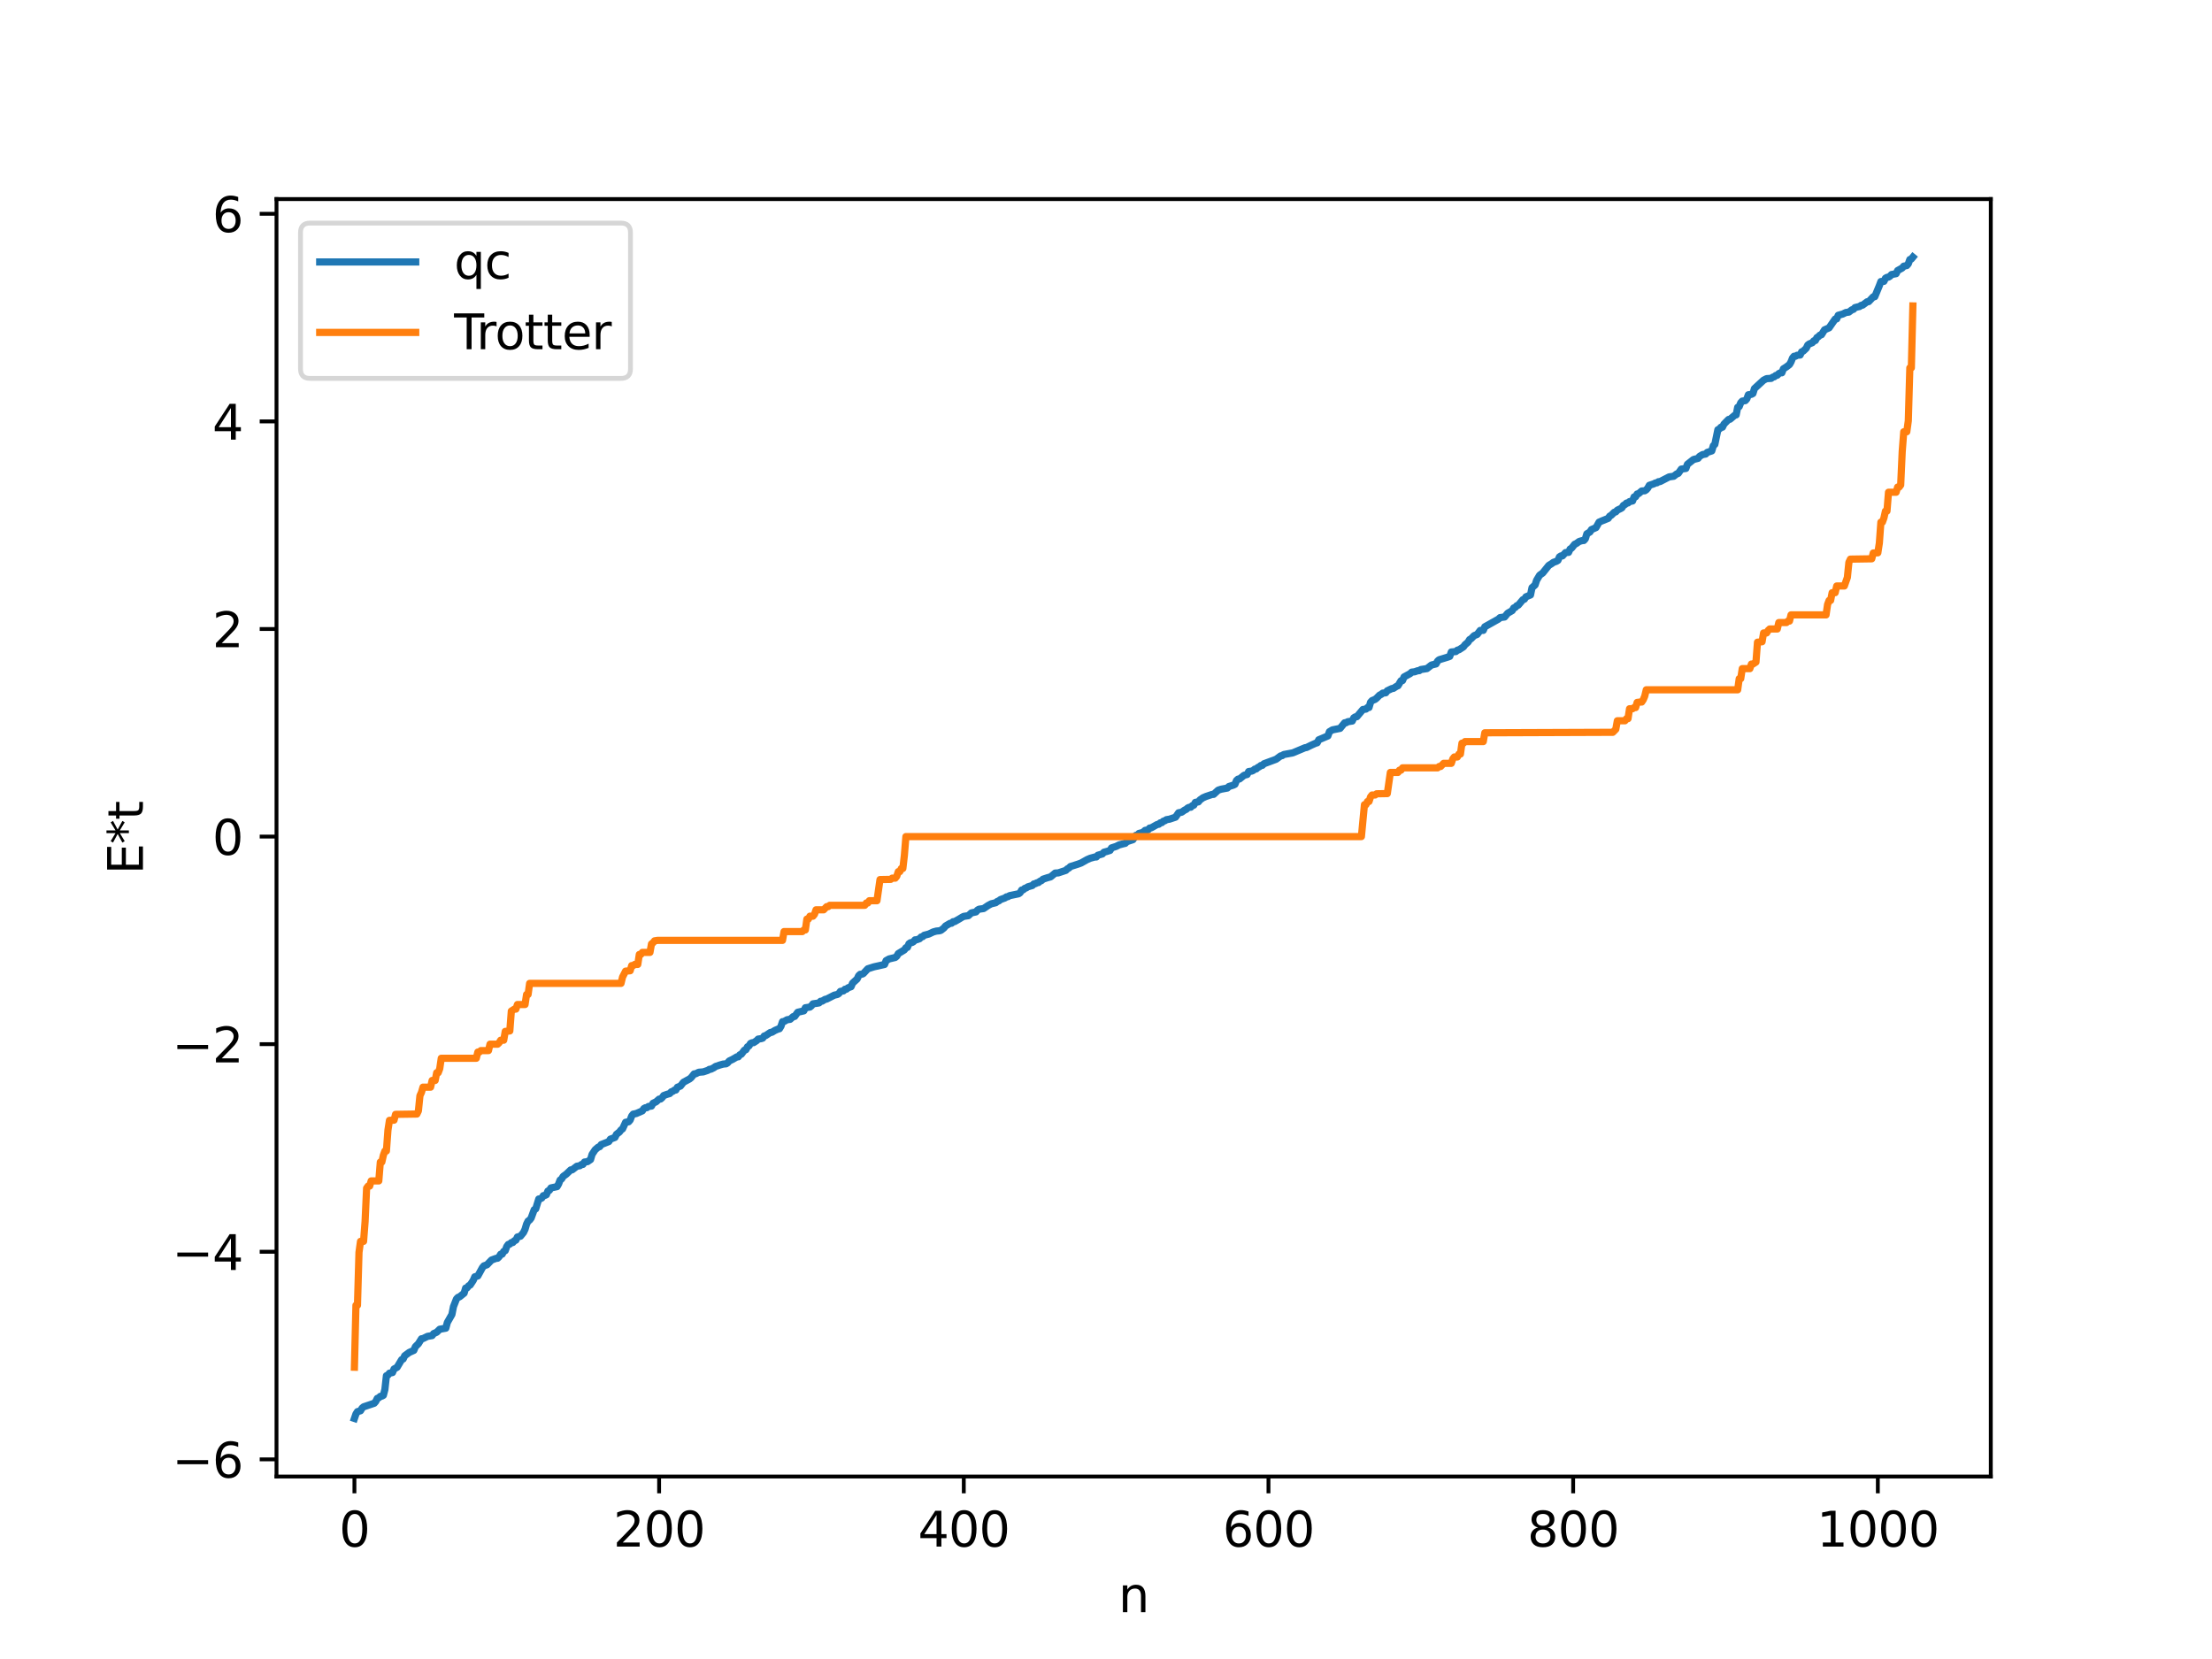 <?xml version="1.0" encoding="utf-8" standalone="no"?>
<!DOCTYPE svg PUBLIC "-//W3C//DTD SVG 1.1//EN"
  "http://www.w3.org/Graphics/SVG/1.1/DTD/svg11.dtd">
<svg xmlns:xlink="http://www.w3.org/1999/xlink" width="460.8pt" height="345.6pt" viewBox="0 0 460.8 345.6" xmlns="http://www.w3.org/2000/svg" version="1.1">
 <defs>
  <style type="text/css">*{stroke-linejoin: round; stroke-linecap: butt}</style>
 </defs>
 <g id="figure_1">
  <g id="patch_1">
   <path d="M 0 345.6 
L 460.8 345.6 
L 460.8 0 
L 0 0 
z
" style="fill: #ffffff"/>
  </g>
  <g id="axes_1">
   <g id="patch_2">
    <path d="M 57.6 307.584 
L 414.72 307.584 
L 414.72 41.472 
L 57.6 41.472 
z
" style="fill: #ffffff"/>
   </g>
   <g id="matplotlib.axis_1">
    <g id="xtick_1">
     <g id="line2d_1">
      <defs>
       <path id="m128a3b2daa" d="M 0 0 
L 0 3.5 
" style="stroke: #000000; stroke-width: 0.8"/>
      </defs>
      <g>
       <use xlink:href="#m128a3b2daa" x="73.833" y="307.584" style="stroke: #000000; stroke-width: 0.8"/>
      </g>
     </g>
     <g id="text_1">
      <!-- 0 -->
      <g transform="translate(70.651 322.182) scale(0.1 -0.1)">
       <defs>
        <path id="DejaVuSans-30" d="M 2034 4250 
Q 1547 4250 1301 3770 
Q 1056 3291 1056 2328 
Q 1056 1369 1301 889 
Q 1547 409 2034 409 
Q 2525 409 2770 889 
Q 3016 1369 3016 2328 
Q 3016 3291 2770 3770 
Q 2525 4250 2034 4250 
z
M 2034 4750 
Q 2819 4750 3233 4129 
Q 3647 3509 3647 2328 
Q 3647 1150 3233 529 
Q 2819 -91 2034 -91 
Q 1250 -91 836 529 
Q 422 1150 422 2328 
Q 422 3509 836 4129 
Q 1250 4750 2034 4750 
z
" transform="scale(0.016)"/>
       </defs>
       <use xlink:href="#DejaVuSans-30"/>
      </g>
     </g>
    </g>
    <g id="xtick_2">
     <g id="line2d_2">
      <g>
       <use xlink:href="#m128a3b2daa" x="137.304" y="307.584" style="stroke: #000000; stroke-width: 0.8"/>
      </g>
     </g>
     <g id="text_2">
      <!-- 200 -->
      <g transform="translate(127.76 322.182) scale(0.1 -0.1)">
       <defs>
        <path id="DejaVuSans-32" d="M 1228 531 
L 3431 531 
L 3431 0 
L 469 0 
L 469 531 
Q 828 903 1448 1529 
Q 2069 2156 2228 2338 
Q 2531 2678 2651 2914 
Q 2772 3150 2772 3378 
Q 2772 3750 2511 3984 
Q 2250 4219 1831 4219 
Q 1534 4219 1204 4116 
Q 875 4013 500 3803 
L 500 4441 
Q 881 4594 1212 4672 
Q 1544 4750 1819 4750 
Q 2544 4750 2975 4387 
Q 3406 4025 3406 3419 
Q 3406 3131 3298 2873 
Q 3191 2616 2906 2266 
Q 2828 2175 2409 1742 
Q 1991 1309 1228 531 
z
" transform="scale(0.016)"/>
       </defs>
       <use xlink:href="#DejaVuSans-32"/>
       <use xlink:href="#DejaVuSans-30" x="63.623"/>
       <use xlink:href="#DejaVuSans-30" x="127.246"/>
      </g>
     </g>
    </g>
    <g id="xtick_3">
     <g id="line2d_3">
      <g>
       <use xlink:href="#m128a3b2daa" x="200.775" y="307.584" style="stroke: #000000; stroke-width: 0.8"/>
      </g>
     </g>
     <g id="text_3">
      <!-- 400 -->
      <g transform="translate(191.231 322.182) scale(0.1 -0.1)">
       <defs>
        <path id="DejaVuSans-34" d="M 2419 4116 
L 825 1625 
L 2419 1625 
L 2419 4116 
z
M 2253 4666 
L 3047 4666 
L 3047 1625 
L 3713 1625 
L 3713 1100 
L 3047 1100 
L 3047 0 
L 2419 0 
L 2419 1100 
L 313 1100 
L 313 1709 
L 2253 4666 
z
" transform="scale(0.016)"/>
       </defs>
       <use xlink:href="#DejaVuSans-34"/>
       <use xlink:href="#DejaVuSans-30" x="63.623"/>
       <use xlink:href="#DejaVuSans-30" x="127.246"/>
      </g>
     </g>
    </g>
    <g id="xtick_4">
     <g id="line2d_4">
      <g>
       <use xlink:href="#m128a3b2daa" x="264.246" y="307.584" style="stroke: #000000; stroke-width: 0.8"/>
      </g>
     </g>
     <g id="text_4">
      <!-- 600 -->
      <g transform="translate(254.702 322.182) scale(0.1 -0.1)">
       <defs>
        <path id="DejaVuSans-36" d="M 2113 2584 
Q 1688 2584 1439 2293 
Q 1191 2003 1191 1497 
Q 1191 994 1439 701 
Q 1688 409 2113 409 
Q 2538 409 2786 701 
Q 3034 994 3034 1497 
Q 3034 2003 2786 2293 
Q 2538 2584 2113 2584 
z
M 3366 4563 
L 3366 3988 
Q 3128 4100 2886 4159 
Q 2644 4219 2406 4219 
Q 1781 4219 1451 3797 
Q 1122 3375 1075 2522 
Q 1259 2794 1537 2939 
Q 1816 3084 2150 3084 
Q 2853 3084 3261 2657 
Q 3669 2231 3669 1497 
Q 3669 778 3244 343 
Q 2819 -91 2113 -91 
Q 1303 -91 875 529 
Q 447 1150 447 2328 
Q 447 3434 972 4092 
Q 1497 4750 2381 4750 
Q 2619 4750 2861 4703 
Q 3103 4656 3366 4563 
z
" transform="scale(0.016)"/>
       </defs>
       <use xlink:href="#DejaVuSans-36"/>
       <use xlink:href="#DejaVuSans-30" x="63.623"/>
       <use xlink:href="#DejaVuSans-30" x="127.246"/>
      </g>
     </g>
    </g>
    <g id="xtick_5">
     <g id="line2d_5">
      <g>
       <use xlink:href="#m128a3b2daa" x="327.717" y="307.584" style="stroke: #000000; stroke-width: 0.8"/>
      </g>
     </g>
     <g id="text_5">
      <!-- 800 -->
      <g transform="translate(318.173 322.182) scale(0.1 -0.1)">
       <defs>
        <path id="DejaVuSans-38" d="M 2034 2216 
Q 1584 2216 1326 1975 
Q 1069 1734 1069 1313 
Q 1069 891 1326 650 
Q 1584 409 2034 409 
Q 2484 409 2743 651 
Q 3003 894 3003 1313 
Q 3003 1734 2745 1975 
Q 2488 2216 2034 2216 
z
M 1403 2484 
Q 997 2584 770 2862 
Q 544 3141 544 3541 
Q 544 4100 942 4425 
Q 1341 4750 2034 4750 
Q 2731 4750 3128 4425 
Q 3525 4100 3525 3541 
Q 3525 3141 3298 2862 
Q 3072 2584 2669 2484 
Q 3125 2378 3379 2068 
Q 3634 1759 3634 1313 
Q 3634 634 3220 271 
Q 2806 -91 2034 -91 
Q 1263 -91 848 271 
Q 434 634 434 1313 
Q 434 1759 690 2068 
Q 947 2378 1403 2484 
z
M 1172 3481 
Q 1172 3119 1398 2916 
Q 1625 2713 2034 2713 
Q 2441 2713 2670 2916 
Q 2900 3119 2900 3481 
Q 2900 3844 2670 4047 
Q 2441 4250 2034 4250 
Q 1625 4250 1398 4047 
Q 1172 3844 1172 3481 
z
" transform="scale(0.016)"/>
       </defs>
       <use xlink:href="#DejaVuSans-38"/>
       <use xlink:href="#DejaVuSans-30" x="63.623"/>
       <use xlink:href="#DejaVuSans-30" x="127.246"/>
      </g>
     </g>
    </g>
    <g id="xtick_6">
     <g id="line2d_6">
      <g>
       <use xlink:href="#m128a3b2daa" x="391.188" y="307.584" style="stroke: #000000; stroke-width: 0.8"/>
      </g>
     </g>
     <g id="text_6">
      <!-- 1000 -->
      <g transform="translate(378.463 322.182) scale(0.1 -0.1)">
       <defs>
        <path id="DejaVuSans-31" d="M 794 531 
L 1825 531 
L 1825 4091 
L 703 3866 
L 703 4441 
L 1819 4666 
L 2450 4666 
L 2450 531 
L 3481 531 
L 3481 0 
L 794 0 
L 794 531 
z
" transform="scale(0.016)"/>
       </defs>
       <use xlink:href="#DejaVuSans-31"/>
       <use xlink:href="#DejaVuSans-30" x="63.623"/>
       <use xlink:href="#DejaVuSans-30" x="127.246"/>
       <use xlink:href="#DejaVuSans-30" x="190.869"/>
      </g>
     </g>
    </g>
    <g id="text_7">
     <!-- n -->
     <g transform="translate(232.991 335.861) scale(0.1 -0.1)">
      <defs>
       <path id="DejaVuSans-6e" d="M 3513 2113 
L 3513 0 
L 2938 0 
L 2938 2094 
Q 2938 2591 2744 2837 
Q 2550 3084 2163 3084 
Q 1697 3084 1428 2787 
Q 1159 2491 1159 1978 
L 1159 0 
L 581 0 
L 581 3500 
L 1159 3500 
L 1159 2956 
Q 1366 3272 1645 3428 
Q 1925 3584 2291 3584 
Q 2894 3584 3203 3211 
Q 3513 2838 3513 2113 
z
" transform="scale(0.016)"/>
      </defs>
      <use xlink:href="#DejaVuSans-6e"/>
     </g>
    </g>
   </g>
   <g id="matplotlib.axis_2">
    <g id="ytick_1">
     <g id="line2d_7">
      <defs>
       <path id="mf2747f293c" d="M 0 0 
L -3.5 0 
" style="stroke: #000000; stroke-width: 0.8"/>
      </defs>
      <g>
       <use xlink:href="#mf2747f293c" x="57.6" y="304.009" style="stroke: #000000; stroke-width: 0.8"/>
      </g>
     </g>
     <g id="text_8">
      <!-- −6 -->
      <g transform="translate(35.858 307.808) scale(0.1 -0.1)">
       <defs>
        <path id="DejaVuSans-2212" d="M 678 2272 
L 4684 2272 
L 4684 1741 
L 678 1741 
L 678 2272 
z
" transform="scale(0.016)"/>
       </defs>
       <use xlink:href="#DejaVuSans-2212"/>
       <use xlink:href="#DejaVuSans-36" x="83.789"/>
      </g>
     </g>
    </g>
    <g id="ytick_2">
     <g id="line2d_8">
      <g>
       <use xlink:href="#mf2747f293c" x="57.6" y="260.764" style="stroke: #000000; stroke-width: 0.8"/>
      </g>
     </g>
     <g id="text_9">
      <!-- −4 -->
      <g transform="translate(35.858 264.564) scale(0.1 -0.1)">
       <use xlink:href="#DejaVuSans-2212"/>
       <use xlink:href="#DejaVuSans-34" x="83.789"/>
      </g>
     </g>
    </g>
    <g id="ytick_3">
     <g id="line2d_9">
      <g>
       <use xlink:href="#mf2747f293c" x="57.6" y="217.52" style="stroke: #000000; stroke-width: 0.8"/>
      </g>
     </g>
     <g id="text_10">
      <!-- −2 -->
      <g transform="translate(35.858 221.319) scale(0.1 -0.1)">
       <use xlink:href="#DejaVuSans-2212"/>
       <use xlink:href="#DejaVuSans-32" x="83.789"/>
      </g>
     </g>
    </g>
    <g id="ytick_4">
     <g id="line2d_10">
      <g>
       <use xlink:href="#mf2747f293c" x="57.6" y="174.275" style="stroke: #000000; stroke-width: 0.8"/>
      </g>
     </g>
     <g id="text_11">
      <!-- 0 -->
      <g transform="translate(44.237 178.074) scale(0.1 -0.1)">
       <use xlink:href="#DejaVuSans-30"/>
      </g>
     </g>
    </g>
    <g id="ytick_5">
     <g id="line2d_11">
      <g>
       <use xlink:href="#mf2747f293c" x="57.6" y="131.03" style="stroke: #000000; stroke-width: 0.8"/>
      </g>
     </g>
     <g id="text_12">
      <!-- 2 -->
      <g transform="translate(44.237 134.829) scale(0.1 -0.1)">
       <use xlink:href="#DejaVuSans-32"/>
      </g>
     </g>
    </g>
    <g id="ytick_6">
     <g id="line2d_12">
      <g>
       <use xlink:href="#mf2747f293c" x="57.6" y="87.785" style="stroke: #000000; stroke-width: 0.8"/>
      </g>
     </g>
     <g id="text_13">
      <!-- 4 -->
      <g transform="translate(44.237 91.585) scale(0.1 -0.1)">
       <use xlink:href="#DejaVuSans-34"/>
      </g>
     </g>
    </g>
    <g id="ytick_7">
     <g id="line2d_13">
      <g>
       <use xlink:href="#mf2747f293c" x="57.6" y="44.541" style="stroke: #000000; stroke-width: 0.8"/>
      </g>
     </g>
     <g id="text_14">
      <!-- 6 -->
      <g transform="translate(44.237 48.34) scale(0.1 -0.1)">
       <use xlink:href="#DejaVuSans-36"/>
      </g>
     </g>
    </g>
    <g id="text_15">
     <!-- E*t -->
     <g transform="translate(29.778 182.148) rotate(-90) scale(0.1 -0.1)">
      <defs>
       <path id="DejaVuSans-45" d="M 628 4666 
L 3578 4666 
L 3578 4134 
L 1259 4134 
L 1259 2753 
L 3481 2753 
L 3481 2222 
L 1259 2222 
L 1259 531 
L 3634 531 
L 3634 0 
L 628 0 
L 628 4666 
z
" transform="scale(0.016)"/>
       <path id="DejaVuSans-2a" d="M 3009 3897 
L 1888 3291 
L 3009 2681 
L 2828 2375 
L 1778 3009 
L 1778 1831 
L 1422 1831 
L 1422 3009 
L 372 2375 
L 191 2681 
L 1313 3291 
L 191 3897 
L 372 4206 
L 1422 3572 
L 1422 4750 
L 1778 4750 
L 1778 3572 
L 2828 4206 
L 3009 3897 
z
" transform="scale(0.016)"/>
       <path id="DejaVuSans-74" d="M 1172 4494 
L 1172 3500 
L 2356 3500 
L 2356 3053 
L 1172 3053 
L 1172 1153 
Q 1172 725 1289 603 
Q 1406 481 1766 481 
L 2356 481 
L 2356 0 
L 1766 0 
Q 1100 0 847 248 
Q 594 497 594 1153 
L 594 3053 
L 172 3053 
L 172 3500 
L 594 3500 
L 594 4494 
L 1172 4494 
z
" transform="scale(0.016)"/>
      </defs>
      <use xlink:href="#DejaVuSans-45"/>
      <use xlink:href="#DejaVuSans-2a" x="63.184"/>
      <use xlink:href="#DejaVuSans-74" x="113.184"/>
     </g>
    </g>
   </g>
   <g id="line2d_14">
    <path d="M 73.833 295.488 
L 74.15 294.562 
L 74.467 294.07 
L 75.102 293.889 
L 75.42 293.351 
L 75.737 293.072 
L 77.958 292.322 
L 78.276 291.958 
L 78.593 291.311 
L 78.91 291.189 
L 79.228 290.884 
L 79.545 290.845 
L 79.862 290.672 
L 80.18 289.452 
L 80.497 286.586 
L 80.815 286.454 
L 81.132 286.058 
L 81.767 285.929 
L 82.084 285.184 
L 82.719 284.838 
L 83.671 283.239 
L 83.988 283.101 
L 84.305 282.432 
L 85.258 281.733 
L 86.21 281.307 
L 86.527 280.542 
L 87.162 279.918 
L 87.796 278.894 
L 88.114 278.852 
L 89.066 278.387 
L 90.018 278.23 
L 90.335 277.81 
L 90.97 277.531 
L 91.605 276.905 
L 92.874 276.684 
L 93.191 275.49 
L 94.143 273.826 
L 94.461 272.205 
L 95.096 270.586 
L 95.413 270.267 
L 95.73 270.156 
L 96.682 269.391 
L 97 268.331 
L 97.317 268.267 
L 97.634 267.85 
L 97.952 267.688 
L 98.586 266.723 
L 98.904 265.982 
L 99.539 265.807 
L 100.491 264.079 
L 100.808 263.7 
L 101.443 263.48 
L 102.395 262.491 
L 103.347 262.138 
L 103.664 262.109 
L 103.981 261.803 
L 104.299 261.278 
L 104.616 261.265 
L 104.934 260.688 
L 105.251 260.536 
L 105.568 259.671 
L 105.886 259.235 
L 106.203 259.164 
L 106.52 258.853 
L 106.838 258.836 
L 107.155 258.466 
L 107.472 258.348 
L 107.79 257.684 
L 108.424 257.524 
L 109.059 256.748 
L 109.377 256.074 
L 109.694 255.003 
L 110.011 254.369 
L 110.329 254.167 
L 110.646 253.743 
L 111.281 252.005 
L 111.598 251.837 
L 112.233 249.775 
L 112.55 249.734 
L 112.867 249.566 
L 113.185 249.077 
L 113.502 249.038 
L 113.82 248.887 
L 114.137 248.113 
L 114.454 247.964 
L 114.772 247.466 
L 115.724 247.266 
L 116.041 247.2 
L 116.358 246.662 
L 116.676 245.829 
L 116.993 245.601 
L 117.31 245.07 
L 117.945 244.617 
L 118.897 243.713 
L 119.215 243.683 
L 120.167 242.952 
L 120.801 242.841 
L 121.119 242.597 
L 121.436 242.569 
L 121.753 242.077 
L 122.388 241.992 
L 123.023 241.558 
L 123.34 240.476 
L 123.975 239.522 
L 124.61 238.973 
L 124.927 238.875 
L 125.244 238.436 
L 126.831 237.81 
L 127.148 237.306 
L 128.1 236.951 
L 128.418 236.303 
L 129.053 235.808 
L 129.37 235.383 
L 129.687 235.168 
L 130.322 233.795 
L 130.957 233.686 
L 131.274 233.324 
L 131.591 232.488 
L 131.909 232.094 
L 132.543 231.967 
L 133.813 231.416 
L 134.13 230.934 
L 134.448 230.762 
L 134.765 230.75 
L 135.082 230.5 
L 135.717 230.411 
L 136.034 229.828 
L 136.669 229.532 
L 137.304 228.968 
L 137.621 228.94 
L 137.939 228.661 
L 138.256 228.223 
L 138.891 227.99 
L 139.525 227.802 
L 139.843 227.44 
L 140.16 227.35 
L 140.477 227.099 
L 140.795 227.068 
L 141.112 226.494 
L 141.747 226.25 
L 142.381 225.447 
L 143.651 224.762 
L 143.968 224.501 
L 144.603 223.713 
L 144.92 223.689 
L 145.555 223.373 
L 146.507 223.293 
L 147.459 222.972 
L 147.777 222.763 
L 148.094 222.736 
L 148.729 222.415 
L 149.046 222.171 
L 149.998 221.851 
L 150.633 221.671 
L 151.267 221.606 
L 151.585 221.408 
L 151.902 221.024 
L 152.537 220.724 
L 153.172 220.363 
L 153.489 220.166 
L 153.806 220.154 
L 154.124 219.731 
L 154.441 219.609 
L 155.076 218.768 
L 155.393 218.669 
L 155.71 218.071 
L 156.028 217.884 
L 156.345 217.37 
L 156.662 217.221 
L 156.98 217.205 
L 157.615 216.797 
L 157.932 216.464 
L 158.567 216.368 
L 158.884 216.265 
L 159.201 215.815 
L 159.519 215.723 
L 160.471 215.086 
L 160.788 215.052 
L 161.423 214.661 
L 162.058 214.384 
L 162.375 214.303 
L 162.692 213.786 
L 163.01 212.836 
L 163.327 212.802 
L 163.962 212.428 
L 164.596 212.347 
L 165.231 211.784 
L 165.548 211.742 
L 166.183 210.873 
L 167.453 210.58 
L 167.77 209.935 
L 168.722 209.792 
L 169.039 209.53 
L 169.357 209.118 
L 170.309 208.981 
L 170.626 208.923 
L 170.943 208.583 
L 171.261 208.56 
L 171.896 208.178 
L 172.213 208.123 
L 173.8 207.312 
L 174.434 207.168 
L 174.752 206.977 
L 175.069 206.526 
L 175.704 206.421 
L 176.021 206.074 
L 176.339 206.059 
L 176.656 205.778 
L 177.291 205.551 
L 177.608 204.8 
L 178.56 203.94 
L 178.877 203.257 
L 179.195 202.964 
L 179.512 202.956 
L 179.829 202.831 
L 180.781 201.815 
L 182.051 201.411 
L 184.272 200.916 
L 184.59 200.118 
L 185.224 199.763 
L 186.494 199.46 
L 186.811 199.2 
L 187.129 198.65 
L 188.398 197.884 
L 188.715 197.425 
L 189.033 197.353 
L 189.35 196.608 
L 189.667 196.385 
L 189.985 196.349 
L 190.302 196.164 
L 190.62 195.788 
L 190.937 195.774 
L 191.572 195.548 
L 191.889 195.189 
L 192.206 195.128 
L 192.524 194.831 
L 193.476 194.584 
L 194.428 194.134 
L 195.062 193.961 
L 195.697 193.899 
L 196.015 193.803 
L 196.649 193.306 
L 196.967 192.906 
L 197.919 192.345 
L 198.236 192.322 
L 198.553 192.005 
L 198.871 191.985 
L 199.823 191.442 
L 200.458 191.052 
L 200.775 190.895 
L 201.727 190.752 
L 202.362 190.172 
L 203.314 189.968 
L 203.631 189.59 
L 203.948 189.403 
L 204.9 189.268 
L 205.853 188.624 
L 206.487 188.283 
L 207.439 188.051 
L 207.757 187.779 
L 208.074 187.683 
L 208.391 187.408 
L 209.343 187.065 
L 209.661 186.836 
L 209.978 186.795 
L 210.296 186.586 
L 212.2 186.189 
L 212.517 185.966 
L 212.834 185.411 
L 213.152 185.361 
L 213.469 185.066 
L 213.786 184.967 
L 214.104 184.747 
L 214.739 184.559 
L 215.056 184.468 
L 215.373 184.136 
L 215.691 184.093 
L 216.008 183.893 
L 216.325 183.854 
L 216.643 183.573 
L 216.96 183.457 
L 217.277 183.152 
L 218.229 182.839 
L 218.864 182.666 
L 219.816 181.877 
L 220.451 181.842 
L 222.038 181.316 
L 222.355 180.992 
L 222.672 180.837 
L 222.99 180.516 
L 223.942 180.215 
L 224.577 180.012 
L 225.211 179.779 
L 226.481 179.065 
L 227.115 178.791 
L 228.067 178.53 
L 228.385 178.523 
L 228.702 178.164 
L 229.654 177.892 
L 229.972 177.532 
L 230.606 177.362 
L 231.241 177.16 
L 231.558 176.631 
L 232.51 176.322 
L 233.145 176.002 
L 234.097 175.752 
L 234.415 175.683 
L 234.732 175.34 
L 236.001 174.925 
L 236.636 174.011 
L 236.953 173.983 
L 237.271 173.611 
L 237.905 173.462 
L 238.223 173.289 
L 238.54 172.989 
L 239.175 172.863 
L 239.492 172.499 
L 239.81 172.46 
L 241.079 171.745 
L 241.396 171.707 
L 241.714 171.41 
L 242.031 171.369 
L 242.348 171.067 
L 242.666 170.98 
L 242.983 170.756 
L 243.618 170.652 
L 244.887 170.23 
L 245.522 169.314 
L 246.157 169.201 
L 246.791 168.749 
L 247.109 168.614 
L 247.426 168.315 
L 247.743 168.176 
L 248.061 168.161 
L 248.378 167.833 
L 248.696 167.73 
L 249.013 167.15 
L 249.648 167.043 
L 249.965 166.641 
L 250.6 166.193 
L 251.234 165.919 
L 252.504 165.493 
L 252.821 165.478 
L 253.773 164.604 
L 254.408 164.402 
L 255.677 164.165 
L 255.995 163.847 
L 256.947 163.549 
L 257.264 163.386 
L 257.581 162.598 
L 257.899 162.31 
L 258.216 162.273 
L 259.168 161.504 
L 259.803 161.342 
L 260.12 160.724 
L 260.755 160.634 
L 261.072 160.493 
L 261.39 160.22 
L 261.707 160.181 
L 262.024 159.876 
L 262.342 159.737 
L 262.659 159.47 
L 262.977 159.437 
L 263.294 159.11 
L 265.833 158.168 
L 266.785 157.47 
L 267.102 157.416 
L 267.42 157.185 
L 269.324 156.828 
L 271.862 155.763 
L 272.18 155.721 
L 273.132 155.249 
L 274.084 154.822 
L 274.401 154.736 
L 274.719 154.112 
L 276.623 153.309 
L 276.94 152.426 
L 277.575 152.047 
L 279.162 151.733 
L 280.114 150.57 
L 280.431 150.557 
L 280.748 150.348 
L 281.7 150.207 
L 282.018 149.536 
L 282.335 149.339 
L 282.653 149.306 
L 283.922 147.799 
L 284.557 147.717 
L 284.874 147.393 
L 285.191 147.387 
L 285.509 146.3 
L 285.826 145.949 
L 286.461 145.689 
L 286.778 145.433 
L 287.413 144.788 
L 287.73 144.657 
L 288.048 144.39 
L 288.682 144.32 
L 289 143.892 
L 289.952 143.442 
L 290.269 143.4 
L 290.904 142.984 
L 291.221 142.856 
L 291.856 141.812 
L 292.173 141.773 
L 292.491 141.017 
L 293.76 140.327 
L 294.077 140.023 
L 294.712 139.946 
L 295.347 139.717 
L 295.664 139.708 
L 295.981 139.477 
L 297.251 139.281 
L 298.203 138.537 
L 299.155 138.304 
L 299.472 137.724 
L 299.79 137.44 
L 300.742 137.153 
L 301.694 136.859 
L 302.011 136.734 
L 302.329 135.825 
L 303.281 135.731 
L 303.598 135.441 
L 303.915 135.37 
L 304.867 134.753 
L 305.185 134.316 
L 305.82 133.774 
L 306.137 133.238 
L 306.454 133.061 
L 307.089 132.417 
L 307.724 132.157 
L 308.358 131.328 
L 308.993 131.316 
L 309.31 130.574 
L 312.167 128.968 
L 312.484 128.66 
L 313.436 128.53 
L 314.071 127.751 
L 315.023 127.198 
L 315.34 126.645 
L 315.658 126.539 
L 315.975 126.179 
L 316.292 126.06 
L 317.244 124.923 
L 317.562 124.826 
L 317.879 124.33 
L 318.831 123.942 
L 319.148 122.42 
L 319.783 121.861 
L 320.1 120.89 
L 320.735 119.823 
L 321.37 119.37 
L 322.639 117.788 
L 323.274 117.397 
L 323.591 117.154 
L 324.226 116.931 
L 324.543 116.74 
L 324.861 116.009 
L 325.178 115.803 
L 325.496 115.802 
L 326.13 115.11 
L 326.765 115.067 
L 327.082 114.375 
L 327.4 114.179 
L 328.034 113.381 
L 328.352 113.244 
L 328.986 112.795 
L 329.621 112.61 
L 329.939 112.594 
L 330.256 112.242 
L 330.573 111.199 
L 331.208 110.828 
L 331.525 110.326 
L 332.477 109.909 
L 333.112 108.776 
L 333.747 108.498 
L 335.016 107.987 
L 335.334 107.519 
L 335.651 107.338 
L 336.286 106.709 
L 336.603 106.633 
L 336.92 106.271 
L 337.555 105.975 
L 337.872 105.788 
L 338.19 105.283 
L 338.507 105.12 
L 338.824 104.803 
L 339.142 104.779 
L 339.459 104.492 
L 340.094 104.36 
L 340.411 103.516 
L 340.729 103.483 
L 341.046 102.91 
L 341.363 102.827 
L 341.998 102.284 
L 342.633 102.236 
L 342.95 102.032 
L 343.267 101.67 
L 343.585 101.1 
L 344.537 100.784 
L 344.854 100.607 
L 345.172 100.58 
L 345.489 100.345 
L 345.806 100.332 
L 347.71 99.346 
L 348.662 99.213 
L 349.297 98.72 
L 349.615 98.612 
L 350.249 97.719 
L 351.201 97.585 
L 351.519 96.721 
L 352.788 95.721 
L 353.74 95.481 
L 354.058 95.064 
L 354.692 94.693 
L 355.327 94.586 
L 355.644 94.242 
L 356.596 93.933 
L 356.914 92.857 
L 357.231 92.576 
L 357.866 89.514 
L 358.183 89.37 
L 358.5 89 
L 358.818 88.993 
L 359.135 88.346 
L 360.087 87.385 
L 360.405 87.331 
L 361.357 86.516 
L 361.674 86.428 
L 361.991 84.846 
L 362.309 84.697 
L 362.626 83.903 
L 362.943 83.561 
L 363.578 83.459 
L 363.896 83.102 
L 364.213 82.241 
L 364.848 82.152 
L 365.165 81.973 
L 365.482 80.947 
L 367.386 79.198 
L 368.021 78.876 
L 368.973 78.82 
L 369.291 78.571 
L 369.608 78.497 
L 369.925 78.219 
L 370.243 78.16 
L 370.56 77.818 
L 370.877 77.665 
L 371.195 77.66 
L 371.512 76.832 
L 372.147 76.43 
L 372.781 75.944 
L 373.099 75.387 
L 373.416 74.586 
L 373.734 74.214 
L 374.051 74.205 
L 374.368 74.009 
L 375.003 73.957 
L 375.32 73.287 
L 375.638 73.155 
L 376.272 72.552 
L 376.59 71.883 
L 376.907 71.649 
L 377.542 71.389 
L 377.859 71 
L 378.177 70.934 
L 378.494 70.332 
L 378.811 70.136 
L 379.129 69.809 
L 379.446 69.731 
L 380.081 68.708 
L 381.033 68.295 
L 382.302 66.46 
L 382.62 66.429 
L 382.937 65.681 
L 383.889 65.413 
L 384.524 65.103 
L 385.158 65.014 
L 385.793 64.526 
L 386.11 64.442 
L 386.428 64.079 
L 387.062 63.918 
L 387.38 63.855 
L 387.697 63.617 
L 388.015 63.566 
L 388.967 62.861 
L 389.284 62.833 
L 390.236 61.828 
L 390.553 61.803 
L 391.505 59.503 
L 391.823 58.65 
L 392.458 58.613 
L 392.775 57.961 
L 393.092 57.776 
L 393.41 57.731 
L 393.727 57.53 
L 394.044 57.188 
L 394.996 57.011 
L 395.314 56.359 
L 396.266 55.834 
L 396.583 55.449 
L 397.218 55.321 
L 397.535 54.951 
L 397.853 54.061 
L 398.17 53.953 
L 398.487 53.568 
L 398.487 53.568 
" clip-path="url(#p7278eea66d)" style="fill: none; stroke: #1f77b4; stroke-width: 1.5; stroke-linecap: square"/>
   </g>
   <g id="line2d_15">
    <path d="M 73.833 284.817 
L 74.15 271.918 
L 74.467 271.918 
L 74.785 260.892 
L 75.102 258.602 
L 75.737 258.602 
L 76.054 254.476 
L 76.372 247.512 
L 76.689 247.084 
L 77.006 247.084 
L 77.324 246.007 
L 78.91 246.007 
L 79.228 242.078 
L 79.545 242.078 
L 79.862 240.655 
L 80.18 239.777 
L 80.497 239.777 
L 80.815 235.432 
L 81.132 233.387 
L 82.084 233.352 
L 82.401 232.141 
L 86.844 232.073 
L 87.162 231.41 
L 87.479 228.262 
L 87.796 227.566 
L 88.114 226.476 
L 89.7 226.476 
L 90.018 225.083 
L 90.653 225.083 
L 90.97 223.466 
L 91.287 223.466 
L 91.605 222.623 
L 91.922 220.455 
L 99.221 220.455 
L 99.539 219.164 
L 99.856 219.164 
L 100.173 218.858 
L 101.76 218.858 
L 102.077 217.52 
L 103.664 217.52 
L 103.981 217.218 
L 104.299 216.696 
L 104.934 216.696 
L 105.251 214.86 
L 106.203 214.767 
L 106.52 210.624 
L 107.155 210.215 
L 107.472 210.215 
L 107.79 209.26 
L 109.377 209.26 
L 109.694 207.167 
L 110.011 207.167 
L 110.329 204.854 
L 129.37 204.853 
L 129.687 203.539 
L 130.322 202.303 
L 131.274 202.224 
L 131.591 201.149 
L 131.909 201.149 
L 132.226 200.903 
L 132.861 200.903 
L 133.178 198.833 
L 133.496 198.833 
L 133.813 198.4 
L 135.4 198.4 
L 135.717 196.634 
L 136.034 196.396 
L 136.352 195.998 
L 136.986 195.897 
L 163.01 195.897 
L 163.327 194.065 
L 167.135 194.065 
L 167.453 193.73 
L 167.77 193.73 
L 168.087 191.463 
L 168.405 191.463 
L 168.722 190.858 
L 169.357 190.858 
L 169.674 190.467 
L 169.991 189.532 
L 171.578 189.532 
L 172.213 188.872 
L 172.53 188.872 
L 172.848 188.592 
L 180.147 188.592 
L 180.464 188.111 
L 180.781 188.111 
L 181.099 187.638 
L 182.686 187.638 
L 183.32 183.231 
L 185.542 183.192 
L 185.859 182.936 
L 186.494 182.936 
L 186.811 182.549 
L 187.129 181.58 
L 187.446 181.58 
L 187.763 180.923 
L 188.081 180.923 
L 188.398 178.183 
L 188.715 174.275 
L 283.605 174.275 
L 284.239 167.626 
L 284.557 167.626 
L 284.874 166.97 
L 285.191 166.97 
L 285.509 166.001 
L 285.826 165.614 
L 286.461 165.614 
L 286.778 165.358 
L 289 165.319 
L 289.634 160.912 
L 291.221 160.912 
L 291.539 160.439 
L 291.856 160.439 
L 292.173 159.957 
L 299.472 159.957 
L 299.79 159.678 
L 300.107 159.678 
L 300.742 159.018 
L 302.329 159.018 
L 302.646 158.083 
L 302.963 157.692 
L 303.598 157.692 
L 303.915 157.087 
L 304.233 157.087 
L 304.55 154.819 
L 304.867 154.819 
L 305.185 154.485 
L 308.993 154.485 
L 309.31 152.652 
L 335.968 152.552 
L 336.603 151.915 
L 336.92 150.15 
L 338.507 150.15 
L 338.824 149.717 
L 339.142 149.717 
L 339.459 147.647 
L 340.094 147.647 
L 340.411 147.401 
L 340.729 147.401 
L 341.046 146.326 
L 341.681 146.247 
L 341.998 146.247 
L 342.315 145.768 
L 342.633 145.011 
L 342.95 143.696 
L 361.991 143.696 
L 362.309 141.383 
L 362.626 141.383 
L 362.943 139.289 
L 364.53 139.289 
L 364.848 138.335 
L 365.165 138.335 
L 365.8 137.926 
L 366.117 133.782 
L 367.069 133.69 
L 367.386 131.854 
L 368.021 131.854 
L 368.339 131.332 
L 368.656 131.03 
L 370.243 131.03 
L 370.56 129.691 
L 372.147 129.691 
L 372.464 129.386 
L 372.781 129.386 
L 373.099 128.094 
L 380.398 128.094 
L 380.715 125.927 
L 381.033 125.084 
L 381.35 125.084 
L 381.667 123.466 
L 382.302 123.466 
L 382.62 122.074 
L 384.206 122.074 
L 384.841 120.288 
L 385.158 117.14 
L 385.476 116.477 
L 389.919 116.408 
L 390.236 115.198 
L 391.188 115.163 
L 391.505 113.118 
L 391.823 108.773 
L 392.14 108.773 
L 392.458 107.894 
L 392.775 106.472 
L 393.092 106.472 
L 393.41 102.543 
L 394.996 102.543 
L 395.314 101.465 
L 395.631 101.465 
L 395.948 101.038 
L 396.266 94.073 
L 396.583 89.948 
L 397.218 89.948 
L 397.535 87.658 
L 397.853 76.632 
L 398.17 76.632 
L 398.487 63.732 
L 398.487 63.732 
" clip-path="url(#p7278eea66d)" style="fill: none; stroke: #ff7f0e; stroke-width: 1.5; stroke-linecap: square"/>
   </g>
   <g id="patch_3">
    <path d="M 57.6 307.584 
L 57.6 41.472 
" style="fill: none; stroke: #000000; stroke-width: 0.8; stroke-linejoin: miter; stroke-linecap: square"/>
   </g>
   <g id="patch_4">
    <path d="M 414.72 307.584 
L 414.72 41.472 
" style="fill: none; stroke: #000000; stroke-width: 0.8; stroke-linejoin: miter; stroke-linecap: square"/>
   </g>
   <g id="patch_5">
    <path d="M 57.6 307.584 
L 414.72 307.584 
" style="fill: none; stroke: #000000; stroke-width: 0.8; stroke-linejoin: miter; stroke-linecap: square"/>
   </g>
   <g id="patch_6">
    <path d="M 57.6 41.472 
L 414.72 41.472 
" style="fill: none; stroke: #000000; stroke-width: 0.8; stroke-linejoin: miter; stroke-linecap: square"/>
   </g>
   <g id="legend_1">
    <g id="patch_7">
     <path d="M 64.6 78.828 
L 129.342 78.828 
Q 131.342 78.828 131.342 76.828 
L 131.342 48.472 
Q 131.342 46.472 129.342 46.472 
L 64.6 46.472 
Q 62.6 46.472 62.6 48.472 
L 62.6 76.828 
Q 62.6 78.828 64.6 78.828 
z
" style="fill: #ffffff; opacity: 0.8; stroke: #cccccc; stroke-linejoin: miter"/>
    </g>
    <g id="line2d_16">
     <path d="M 66.6 54.57 
L 76.6 54.57 
L 86.6 54.57 
" style="fill: none; stroke: #1f77b4; stroke-width: 1.5; stroke-linecap: square"/>
    </g>
    <g id="text_16">
     <!-- qc -->
     <g transform="translate(94.6 58.07) scale(0.1 -0.1)">
      <defs>
       <path id="DejaVuSans-71" d="M 947 1747 
Q 947 1113 1208 752 
Q 1469 391 1925 391 
Q 2381 391 2643 752 
Q 2906 1113 2906 1747 
Q 2906 2381 2643 2742 
Q 2381 3103 1925 3103 
Q 1469 3103 1208 2742 
Q 947 2381 947 1747 
z
M 2906 525 
Q 2725 213 2448 61 
Q 2172 -91 1784 -91 
Q 1150 -91 751 415 
Q 353 922 353 1747 
Q 353 2572 751 3078 
Q 1150 3584 1784 3584 
Q 2172 3584 2448 3432 
Q 2725 3281 2906 2969 
L 2906 3500 
L 3481 3500 
L 3481 -1331 
L 2906 -1331 
L 2906 525 
z
" transform="scale(0.016)"/>
       <path id="DejaVuSans-63" d="M 3122 3366 
L 3122 2828 
Q 2878 2963 2633 3030 
Q 2388 3097 2138 3097 
Q 1578 3097 1268 2742 
Q 959 2388 959 1747 
Q 959 1106 1268 751 
Q 1578 397 2138 397 
Q 2388 397 2633 464 
Q 2878 531 3122 666 
L 3122 134 
Q 2881 22 2623 -34 
Q 2366 -91 2075 -91 
Q 1284 -91 818 406 
Q 353 903 353 1747 
Q 353 2603 823 3093 
Q 1294 3584 2113 3584 
Q 2378 3584 2631 3529 
Q 2884 3475 3122 3366 
z
" transform="scale(0.016)"/>
      </defs>
      <use xlink:href="#DejaVuSans-71"/>
      <use xlink:href="#DejaVuSans-63" x="63.477"/>
     </g>
    </g>
    <g id="line2d_17">
     <path d="M 66.6 69.249 
L 76.6 69.249 
L 86.6 69.249 
" style="fill: none; stroke: #ff7f0e; stroke-width: 1.5; stroke-linecap: square"/>
    </g>
    <g id="text_17">
     <!-- Trotter -->
     <g transform="translate(94.6 72.749) scale(0.1 -0.1)">
      <defs>
       <path id="DejaVuSans-54" d="M -19 4666 
L 3928 4666 
L 3928 4134 
L 2272 4134 
L 2272 0 
L 1638 0 
L 1638 4134 
L -19 4134 
L -19 4666 
z
" transform="scale(0.016)"/>
       <path id="DejaVuSans-72" d="M 2631 2963 
Q 2534 3019 2420 3045 
Q 2306 3072 2169 3072 
Q 1681 3072 1420 2755 
Q 1159 2438 1159 1844 
L 1159 0 
L 581 0 
L 581 3500 
L 1159 3500 
L 1159 2956 
Q 1341 3275 1631 3429 
Q 1922 3584 2338 3584 
Q 2397 3584 2469 3576 
Q 2541 3569 2628 3553 
L 2631 2963 
z
" transform="scale(0.016)"/>
       <path id="DejaVuSans-6f" d="M 1959 3097 
Q 1497 3097 1228 2736 
Q 959 2375 959 1747 
Q 959 1119 1226 758 
Q 1494 397 1959 397 
Q 2419 397 2687 759 
Q 2956 1122 2956 1747 
Q 2956 2369 2687 2733 
Q 2419 3097 1959 3097 
z
M 1959 3584 
Q 2709 3584 3137 3096 
Q 3566 2609 3566 1747 
Q 3566 888 3137 398 
Q 2709 -91 1959 -91 
Q 1206 -91 779 398 
Q 353 888 353 1747 
Q 353 2609 779 3096 
Q 1206 3584 1959 3584 
z
" transform="scale(0.016)"/>
       <path id="DejaVuSans-65" d="M 3597 1894 
L 3597 1613 
L 953 1613 
Q 991 1019 1311 708 
Q 1631 397 2203 397 
Q 2534 397 2845 478 
Q 3156 559 3463 722 
L 3463 178 
Q 3153 47 2828 -22 
Q 2503 -91 2169 -91 
Q 1331 -91 842 396 
Q 353 884 353 1716 
Q 353 2575 817 3079 
Q 1281 3584 2069 3584 
Q 2775 3584 3186 3129 
Q 3597 2675 3597 1894 
z
M 3022 2063 
Q 3016 2534 2758 2815 
Q 2500 3097 2075 3097 
Q 1594 3097 1305 2825 
Q 1016 2553 972 2059 
L 3022 2063 
z
" transform="scale(0.016)"/>
      </defs>
      <use xlink:href="#DejaVuSans-54"/>
      <use xlink:href="#DejaVuSans-72" x="46.334"/>
      <use xlink:href="#DejaVuSans-6f" x="85.197"/>
      <use xlink:href="#DejaVuSans-74" x="146.379"/>
      <use xlink:href="#DejaVuSans-74" x="185.588"/>
      <use xlink:href="#DejaVuSans-65" x="224.797"/>
      <use xlink:href="#DejaVuSans-72" x="286.32"/>
     </g>
    </g>
   </g>
  </g>
 </g>
 <defs>
  <clipPath id="p7278eea66d">
   <rect x="57.6" y="41.472" width="357.12" height="266.112"/>
  </clipPath>
 </defs>
</svg>
